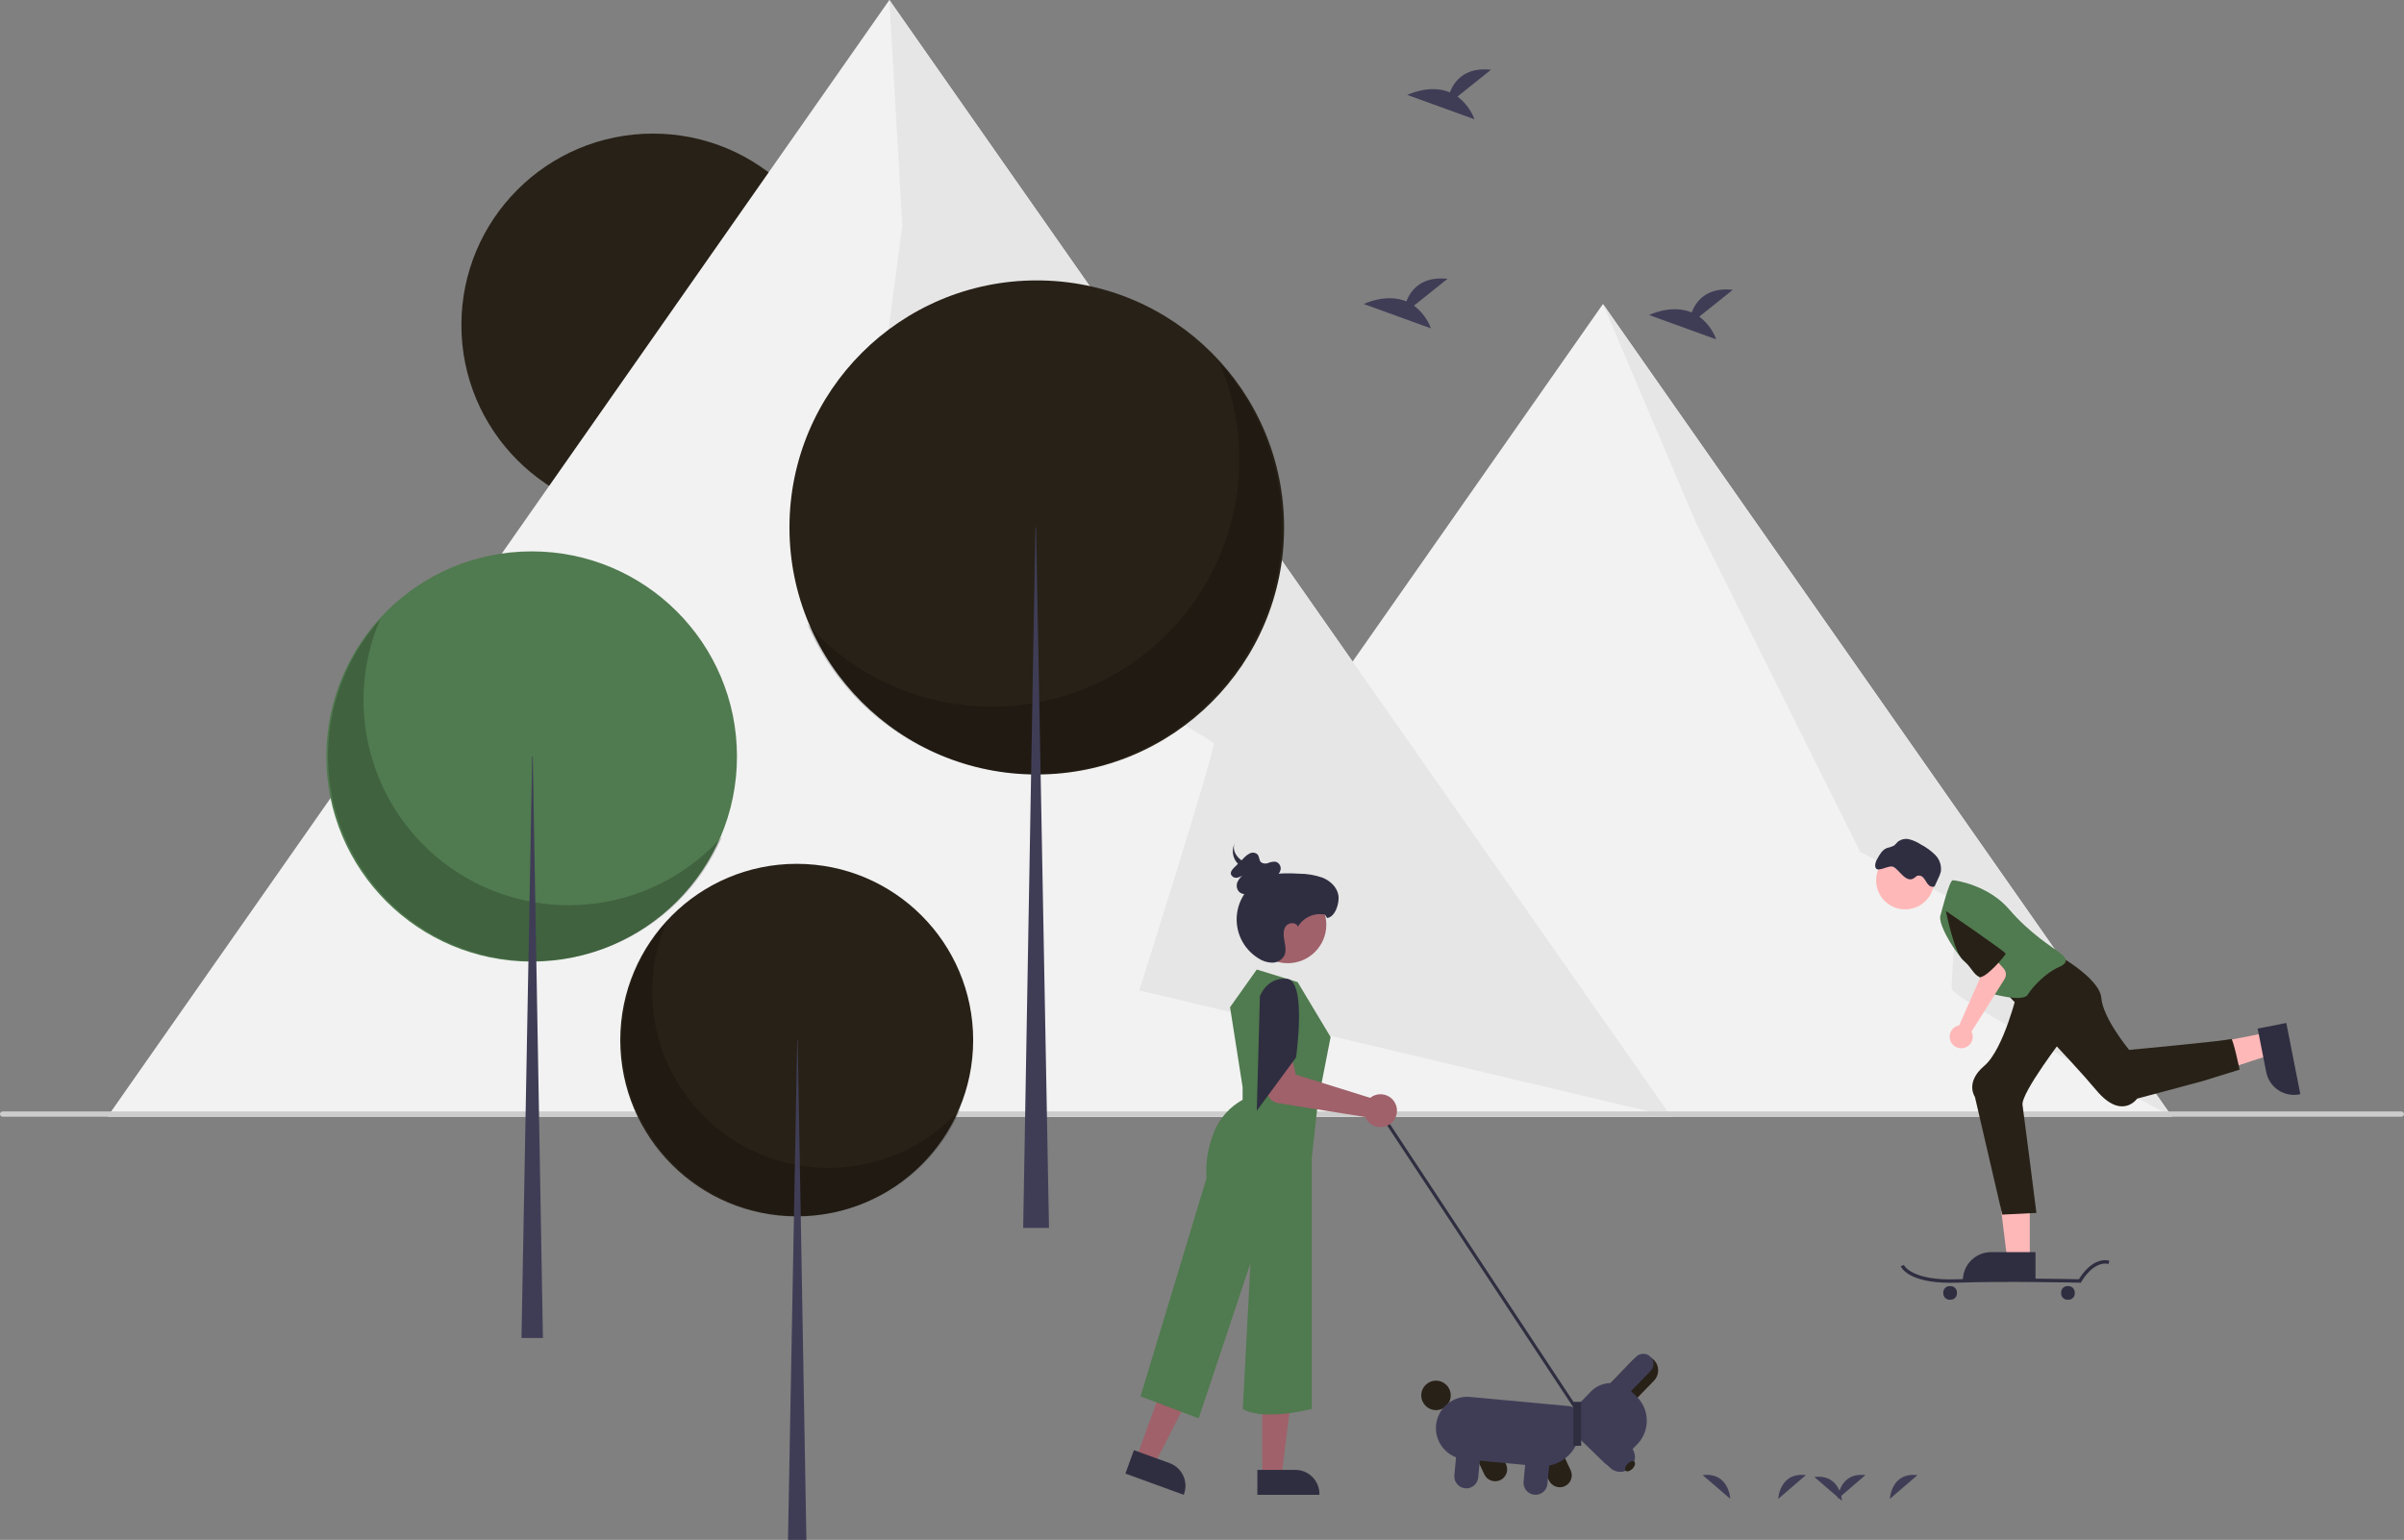 <svg width="270" height="173" viewBox="0 0 270 173" fill="none" xmlns="http://www.w3.org/2000/svg">
<rect x="0" y="0" width="270" height="173" fill="#808080" stroke="none"/>
<g clip-path="url(#clip0)">
<path d="M73.338 58.012C85.222 58.012 94.856 48.385 94.856 36.511C94.856 24.636 85.222 15.009 73.338 15.009C61.455 15.009 51.821 24.636 51.821 36.511C51.821 48.385 61.455 58.012 73.338 58.012Z" fill="#282117"/>
<path d="M187.705 125.46H12.072L75.201 35.268L99.887 0L118.678 26.844L187.705 125.46Z" fill="#F2F2F2"/>
<path d="M180.033 34.154L116.122 125.46H243.944L180.033 34.154L116.122 125.46H243.944L180.033 34.154Z" fill="#F2F2F2"/>
<path d="M99.887 0L101.341 25.318L96.538 61.751C96.538 61.751 136.203 82.618 136.31 83.569C136.417 84.52 127.955 111.274 127.955 111.274L187.705 125.46L99.887 0Z" fill="#E6E6E6"/>
<path d="M180.033 34.154L190.453 58.653L208.928 95.712L219.864 101.299C219.864 101.299 219.147 109.977 219.196 111.092C219.244 112.206 243.944 125.46 243.944 125.46L180.033 34.154Z" fill="#E6E6E6"/>
<path d="M269.705 125.46H0.295C0.217 125.46 0.142 125.429 0.086 125.374C0.031 125.319 0 125.244 0 125.166C0 125.088 0.031 125.013 0.086 124.957C0.142 124.902 0.217 124.871 0.295 124.871H269.705C269.783 124.871 269.858 124.902 269.914 124.957C269.969 125.013 270 125.088 270 125.166C270 125.244 269.969 125.319 269.914 125.374C269.858 125.429 269.783 125.46 269.705 125.46Z" fill="#CCCCCC"/>
<path d="M59.71 108.032C72.446 108.032 82.771 97.716 82.771 84.989C82.771 72.262 72.446 61.946 59.71 61.946C46.973 61.946 36.649 72.262 36.649 84.989C36.649 97.716 46.973 108.032 59.71 108.032Z" fill="#507A4F"/>
<path opacity="0.2" d="M42.682 69.598C40.531 74.626 40.239 80.254 41.859 85.477C43.478 90.7 46.904 95.178 51.523 98.109C56.142 101.041 61.654 102.236 67.074 101.481C72.494 100.725 77.468 98.069 81.109 93.986C79.794 97.058 77.828 99.808 75.345 102.045C72.862 104.282 69.921 105.952 66.728 106.941C63.535 107.93 60.164 108.213 56.85 107.771C53.536 107.329 50.358 106.173 47.536 104.382C44.714 102.59 42.316 100.208 40.507 97.398C38.698 94.589 37.522 91.42 37.06 88.111C36.598 84.803 36.862 81.433 37.833 78.236C38.803 75.04 40.458 72.092 42.682 69.598V69.598Z" fill="black"/>
<path d="M59.773 84.989H59.837L60.977 150.321H58.569L59.773 84.989Z" fill="#3F3D56"/>
<path d="M89.48 136.657C100.426 136.657 109.299 127.791 109.299 116.854C109.299 105.917 100.426 97.05 89.48 97.05C78.535 97.05 69.662 105.917 69.662 116.854C69.662 127.791 78.535 136.657 89.48 136.657Z" fill="#282117"/>
<path opacity="0.2" d="M74.847 103.627C72.998 107.948 72.748 112.785 74.139 117.273C75.531 121.762 78.475 125.61 82.445 128.13C86.415 130.649 91.152 131.676 95.809 131.027C100.467 130.378 104.742 128.095 107.871 124.586C106.741 127.226 105.051 129.589 102.917 131.511C100.783 133.434 98.257 134.87 95.512 135.72C92.768 136.569 89.871 136.813 87.023 136.433C84.175 136.053 81.444 135.059 79.019 133.52C76.593 131.98 74.532 129.933 72.977 127.518C71.423 125.104 70.412 122.381 70.015 119.537C69.618 116.694 69.845 113.798 70.679 111.051C71.513 108.303 72.936 105.77 74.847 103.627V103.627Z" fill="black"/>
<path d="M89.535 116.854H89.589L90.569 173H88.501L89.535 116.854Z" fill="#3F3D56"/>
<path d="M116.442 87.014C131.783 87.014 144.219 74.588 144.219 59.259C144.219 43.93 131.783 31.503 116.442 31.503C101.102 31.503 88.666 43.93 88.666 59.259C88.666 74.588 101.102 87.014 116.442 87.014Z" fill="#282117"/>
<path opacity="0.2" d="M136.952 40.721C139.543 46.777 139.894 53.556 137.944 59.847C135.993 66.138 131.867 71.531 126.303 75.062C120.739 78.594 114.1 80.033 107.572 79.123C101.044 78.213 95.052 75.014 90.668 70.096C92.251 73.796 94.619 77.108 97.61 79.802C100.601 82.497 104.142 84.509 107.989 85.7C111.835 86.891 115.895 87.232 119.886 86.7C123.878 86.168 127.706 84.775 131.105 82.617C134.504 80.46 137.393 77.59 139.572 74.206C141.751 70.822 143.168 67.005 143.724 63.02C144.28 59.035 143.963 54.976 142.793 51.126C141.624 47.275 139.631 43.725 136.952 40.721V40.721Z" fill="black"/>
<path d="M116.366 59.259H116.29L114.916 137.95H117.816L116.366 59.259Z" fill="#3F3D56"/>
<path d="M158.806 34.339L162.577 31.325C159.647 31.002 158.443 32.599 157.951 33.862C155.662 32.913 153.17 34.157 153.17 34.157L160.716 36.895C160.335 35.879 159.673 34.992 158.806 34.339V34.339Z" fill="#3F3D56"/>
<path d="M163.694 10.847L167.465 7.833C164.535 7.51 163.332 9.107 162.839 10.371C160.55 9.421 158.058 10.666 158.058 10.666L165.604 13.403C165.223 12.387 164.561 11.5 163.694 10.847V10.847Z" fill="#3F3D56"/>
<path d="M190.849 35.574L194.621 32.56C191.691 32.237 190.487 33.834 189.994 35.098C187.705 34.148 185.214 35.393 185.214 35.393L192.76 38.13C192.379 37.114 191.716 36.227 190.849 35.574V35.574Z" fill="#3F3D56"/>
<path d="M199.718 168.396C199.718 168.396 199.862 165.374 202.821 165.726Z" fill="#3F3D56"/>
<path d="M212.256 168.396C212.256 168.396 212.401 165.374 215.359 165.726Z" fill="#3F3D56"/>
<path d="M206.405 168.396C206.405 168.396 206.55 165.374 209.508 165.726Z" fill="#3F3D56"/>
<path d="M194.335 168.396C194.335 168.396 194.191 165.374 191.233 165.726Z" fill="#3F3D56"/>
<path d="M206.873 168.605C206.873 168.605 206.729 165.583 203.771 165.934Z" fill="#3F3D56"/>
<path d="M155.054 124.694L154.76 124.888L176.927 158.448L177.222 158.254L155.054 124.694Z" fill="#2F2E41"/>
<path d="M141.768 165.843L143.931 165.843L144.96 157.506L141.767 157.506L141.768 165.843Z" fill="#A0616A"/>
<path d="M141.216 165.137L145.476 165.137H145.476C146.196 165.137 146.887 165.423 147.396 165.932C147.905 166.44 148.191 167.13 148.191 167.85V167.938L141.216 167.938L141.216 165.137Z" fill="#2F2E41"/>
<path d="M127.631 163.774L129.663 164.514L133.484 157.031L130.484 155.94L127.631 163.774Z" fill="#A0616A"/>
<path d="M127.354 162.923L131.357 164.378L131.357 164.378C132.034 164.625 132.585 165.129 132.889 165.781C133.193 166.433 133.226 167.179 132.979 167.855L132.949 167.938L126.395 165.555L127.354 162.923Z" fill="#2F2E41"/>
<path d="M141.151 108.925L145.739 110.336L149.444 116.507L148.032 123.735L147.326 130.082V158.291C147.326 158.291 141.897 159.701 139.583 158.291L140.445 141.894L134.623 159.349L128.095 156.88L135.505 132.374C135.386 130.562 135.689 128.747 136.392 127.071C137.027 125.58 138.144 124.344 139.563 123.559V122.148L138.152 113.157L141.151 108.925Z" fill="#507A4F"/>
<path d="M144.628 108.214C147.022 108.214 148.962 106.275 148.962 103.883C148.962 101.492 147.022 99.553 144.628 99.553C142.235 99.553 140.295 101.492 140.295 103.883C140.295 106.275 142.235 108.214 144.628 108.214Z" fill="#A0616A"/>
<path d="M148.812 102.754C148.225 102.637 147.617 102.706 147.071 102.952C146.526 103.197 146.07 103.606 145.769 104.122C145.62 103.574 144.735 103.603 144.408 104.067C144.081 104.531 144.153 105.158 144.259 105.716C144.366 106.273 144.486 106.879 144.228 107.385C144.09 107.622 143.893 107.817 143.655 107.953C143.417 108.088 143.148 108.157 142.874 108.155C142.326 108.142 141.792 107.972 141.337 107.666C140.488 107.144 139.81 106.387 139.384 105.488C138.958 104.588 138.803 103.584 138.938 102.597C139.073 101.611 139.491 100.685 140.143 99.933C140.795 99.18 141.651 98.632 142.609 98.357C143.68 98.049 144.817 98.097 145.929 98.159C146.836 98.16 147.736 98.317 148.589 98.624C149.423 98.976 150.164 99.677 150.317 100.568C150.471 101.459 149.949 103.055 149.048 103.134" fill="#2F2E41"/>
<path d="M141.981 98.966C142.374 98.9 142.755 98.778 143.113 98.603C143.29 98.516 143.446 98.392 143.569 98.238C143.692 98.084 143.78 97.905 143.826 97.713C143.862 97.522 143.826 97.324 143.725 97.158C143.623 96.992 143.464 96.87 143.277 96.815C142.992 96.791 142.704 96.839 142.441 96.953C142.311 97.009 142.168 97.031 142.026 97.017C141.884 97.004 141.748 96.954 141.631 96.874C141.398 96.656 141.453 96.261 141.254 96.013C141.147 95.905 141.01 95.833 140.86 95.805C140.711 95.778 140.557 95.796 140.418 95.858C140.142 95.987 139.895 96.171 139.693 96.4L138.625 97.457C138.418 97.663 138.193 97.918 138.245 98.199C138.294 98.343 138.394 98.464 138.527 98.54C138.659 98.615 138.815 98.639 138.964 98.608C139.266 98.538 139.546 98.395 139.78 98.192C139.445 98.401 139.175 98.699 139.001 99.053C138.918 99.227 138.885 99.421 138.905 99.613C138.925 99.805 138.998 99.988 139.116 100.141C139.497 100.58 140.22 100.52 140.776 100.301C141.509 100.011 142.144 99.517 142.606 98.878" fill="#2F2E41"/>
<path d="M141.99 97.684C141.012 97.46 140.046 97.14 139.367 96.606C138.687 96.073 138.349 95.29 138.735 94.632C138.54 94.966 138.446 95.349 138.464 95.735C138.482 96.121 138.611 96.493 138.835 96.808C139.421 97.561 140.263 98.075 141.201 98.251C141.4 98.312 141.612 98.312 141.809 98.249C141.986 98.171 141.991 97.94 141.786 97.91" fill="#2F2E41"/>
<path d="M154.135 123.175C154.05 123.223 153.97 123.278 153.894 123.34L145.54 120.736L145.071 118.664L141.849 118.964L142.324 122.712C142.363 123.015 142.498 123.297 142.711 123.517C142.923 123.736 143.201 123.88 143.503 123.928L153.334 125.49C153.478 125.838 153.723 126.133 154.039 126.338C154.354 126.543 154.725 126.646 155.101 126.635C155.477 126.624 155.84 126.499 156.143 126.277C156.447 126.054 156.675 125.745 156.797 125.39C156.92 125.035 156.932 124.65 156.831 124.288C156.73 123.926 156.521 123.604 156.232 123.363C155.943 123.123 155.588 122.976 155.213 122.942C154.838 122.909 154.462 122.99 154.135 123.175V123.175Z" fill="#A0616A"/>
<path d="M141.504 111.923C141.504 111.923 142.259 109.768 144.528 109.964C146.797 110.16 145.562 118.798 145.562 118.798L141.151 124.793L141.504 111.923Z" fill="#2F2E41"/>
<path d="M166.709 165.643L165.132 162.27L167.57 161.131L169.148 164.505V164.505C169.298 164.828 169.314 165.197 169.192 165.532C169.071 165.867 168.821 166.14 168.498 166.291C168.174 166.442 167.805 166.458 167.469 166.337C167.134 166.215 166.861 165.966 166.709 165.643V165.643Z" fill="#282117"/>
<path d="M161.281 158.424C162.195 158.424 162.937 157.683 162.937 156.769C162.937 155.855 162.195 155.114 161.281 155.114C160.366 155.114 159.625 155.855 159.625 156.769C159.625 157.683 160.366 158.424 161.281 158.424Z" fill="#282117"/>
<path d="M173.965 166.317L172.387 162.944L174.826 161.805L176.403 165.179C176.554 165.502 176.571 165.872 176.449 166.207C176.327 166.542 176.077 166.815 175.754 166.966C175.431 167.117 175.061 167.134 174.725 167.012C174.39 166.89 174.116 166.64 173.965 166.317V166.317Z" fill="#282117"/>
<path d="M161.285 160.118C161.373 159.19 161.825 158.334 162.543 157.739C163.261 157.143 164.186 156.857 165.115 156.942L176.209 157.972C176.602 158.009 176.964 158.2 177.215 158.504C177.467 158.807 177.588 159.198 177.552 159.59L177.435 160.852C177.329 161.981 176.778 163.023 175.904 163.748C175.03 164.472 173.904 164.821 172.773 164.717L164.464 163.945C163.535 163.858 162.678 163.406 162.082 162.688C161.487 161.971 161.2 161.047 161.285 160.118Z" fill="#3F3D56"/>
<path d="M163.342 165.747L163.687 162.039L166.367 162.288L166.022 165.996C165.988 166.35 165.816 166.678 165.541 166.905C165.266 167.133 164.913 167.242 164.557 167.209C164.202 167.176 163.874 167.004 163.646 166.729C163.419 166.455 163.309 166.102 163.342 165.747V165.747Z" fill="#3F3D56"/>
<path d="M171.118 166.469L171.463 162.761L174.143 163.01L173.798 166.718C173.765 167.073 173.592 167.4 173.317 167.628C173.042 167.855 172.689 167.965 172.333 167.932C171.978 167.899 171.651 167.726 171.423 167.452C171.195 167.177 171.085 166.824 171.118 166.469V166.469Z" fill="#3F3D56"/>
<path d="M183.386 152.812C183.537 152.656 183.718 152.53 183.918 152.443C184.117 152.356 184.332 152.31 184.55 152.306C184.768 152.302 184.985 152.341 185.187 152.421C185.39 152.501 185.575 152.62 185.731 152.772C185.888 152.923 186.013 153.104 186.099 153.304C186.186 153.504 186.232 153.719 186.235 153.936C186.238 154.154 186.198 154.37 186.118 154.572C186.037 154.775 185.918 154.959 185.766 155.115L182.741 158.236L180.362 155.933L183.386 152.812Z" fill="#282117"/>
<path d="M176.238 158.85L178.661 156.35C179.25 155.743 180.056 155.395 180.902 155.381C181.747 155.368 182.564 155.69 183.172 156.277L183.8 156.885C184.523 157.587 184.939 158.547 184.955 159.554C184.971 160.561 184.587 161.534 183.886 162.259L181.89 164.319C181.669 164.546 181.367 164.676 181.051 164.681C180.734 164.686 180.428 164.565 180.201 164.346L176.265 160.537C176.038 160.317 175.908 160.015 175.902 159.699C175.897 159.383 176.018 159.077 176.238 158.85V158.85Z" fill="#3F3D56"/>
<path d="M183.746 152.441C183.85 152.334 183.974 152.248 184.112 152.188C184.249 152.129 184.396 152.097 184.546 152.095C184.695 152.092 184.844 152.12 184.983 152.174C185.122 152.229 185.249 152.311 185.356 152.415C185.464 152.519 185.55 152.643 185.609 152.78C185.668 152.917 185.7 153.065 185.703 153.214C185.705 153.364 185.678 153.512 185.623 153.651C185.568 153.79 185.486 153.917 185.382 154.024L181.998 157.516L180.362 155.933L183.746 152.441Z" fill="#3F3D56"/>
<path d="M178.814 158.346L183.126 162.519C183.441 162.825 183.621 163.243 183.627 163.681C183.634 164.119 183.466 164.542 183.161 164.857C182.856 165.172 182.438 165.353 182 165.36C181.561 165.368 181.138 165.201 180.822 164.897L176.509 160.724L178.814 158.346Z" fill="#3F3D56"/>
<path d="M183.352 165C183.621 164.723 183.713 164.378 183.559 164.229C183.405 164.08 183.063 164.184 182.794 164.461C182.526 164.738 182.433 165.083 182.587 165.232C182.741 165.381 183.084 165.277 183.352 165Z" fill="#282117"/>
<path d="M176.704 162.434H177.586V157.497H176.704V162.434Z" fill="#2F2E41"/>
<path d="M227.969 141.498H225.438L224.234 131.744H227.97L227.969 141.498Z" fill="#FFB8B8"/>
<path d="M228.614 143.949L220.454 143.949V143.846C220.454 143.004 220.789 142.197 221.384 141.602C221.98 141.006 222.788 140.672 223.63 140.672H223.631L228.615 140.672L228.614 143.949Z" fill="#2F2E41"/>
<path d="M254.499 116.034L254.987 118.515L245.642 121.58L244.921 117.918L254.499 116.034Z" fill="#FFB8B8"/>
<path d="M256.781 114.928L258.357 122.928L258.256 122.948C257.429 123.111 256.572 122.939 255.872 122.47C255.173 122.001 254.689 121.273 254.526 120.447L254.526 120.447L253.563 115.561L256.781 114.928Z" fill="#2F2E41"/>
<path d="M225.263 111.545C225.263 111.545 232.551 119.019 235.428 122.469C238.305 125.919 240.031 123.427 240.031 123.427L247.386 121.458L251.539 120.169C251.539 120.169 250.772 116.528 250.58 116.72C250.388 116.911 239.129 117.952 239.129 117.952C239.129 117.952 236.195 114.42 236.004 112.12C235.812 109.82 230.825 107.137 230.825 107.137L225.263 111.545Z" fill="#282117"/>
<path d="M226.605 111.353C226.605 111.353 225.071 117.87 222.863 119.743C220.655 121.616 221.81 123.236 221.81 123.236L224.879 136.46L228.715 136.268C228.715 136.268 227.348 125.481 227.156 124.14C226.964 122.798 231.784 116.528 231.784 116.528L226.605 111.353Z" fill="#282117"/>
<path d="M213.972 102.165C215.773 102.165 217.233 100.706 217.233 98.907C217.233 97.107 215.773 95.649 213.972 95.649C212.172 95.649 210.712 97.107 210.712 98.907C210.712 100.706 212.172 102.165 213.972 102.165Z" fill="#FFB8B8"/>
<path d="M221.043 108.287C221.619 108.287 223.345 111.545 223.345 111.545C223.345 111.545 227.181 112.695 227.756 111.737C228.332 110.778 229.866 109.245 231.209 108.67C232.551 108.095 231.976 107.52 231.209 106.945C230.441 106.37 227.948 104.837 225.646 102.154C223.345 99.471 219.701 98.896 219.317 98.896C218.933 98.896 217.974 102.729 217.974 102.729C217.399 103.879 220.468 108.287 221.043 108.287Z" fill="#507A4F"/>
<path d="M212.649 97.391C213.316 97.701 214.091 99.325 215.027 98.618C215.106 98.545 215.19 98.477 215.278 98.415C215.411 98.363 215.557 98.357 215.694 98.396C215.831 98.435 215.951 98.518 216.037 98.632C216.227 98.843 216.339 99.114 216.521 99.333C216.602 99.45 216.718 99.539 216.851 99.588C216.985 99.637 217.131 99.643 217.269 99.606L217.715 98.636C217.832 98.408 217.921 98.166 217.981 97.917C218.027 97.582 217.995 97.24 217.888 96.92C217.782 96.599 217.603 96.306 217.366 96.065C216.888 95.587 216.34 95.185 215.739 94.875C215.343 94.614 214.907 94.418 214.448 94.296C214.217 94.237 213.976 94.234 213.745 94.287C213.513 94.341 213.297 94.448 213.116 94.601C212.995 94.745 212.864 94.88 212.724 95.004C212.47 95.126 212.202 95.217 211.926 95.274C211.411 95.471 211.11 95.995 210.851 96.481C210.715 96.693 210.632 96.934 210.606 97.184C210.582 98.323 212.053 97.113 212.649 97.391Z" fill="#2F2E41"/>
<path d="M219.797 144.108C225.1 143.919 233.511 144.106 233.595 144.108L233.713 144.11L233.768 144.007C233.781 143.984 235.068 141.644 236.822 141.996L236.898 141.62C235.072 141.255 233.778 143.234 233.49 143.722C232.461 143.7 224.76 143.547 219.783 143.725C214.656 143.908 213.838 142.136 213.83 142.118L213.474 142.263C213.506 142.342 214.276 144.121 219.056 144.121C219.293 144.121 219.54 144.117 219.797 144.108Z" fill="#2F2E41"/>
<path d="M219.079 144.491H218.967C218.574 144.491 218.256 144.809 218.256 145.202V145.314C218.256 145.706 218.574 146.024 218.967 146.024H219.079C219.472 146.024 219.79 145.706 219.79 145.314V145.202C219.79 144.809 219.472 144.491 219.079 144.491Z" fill="#2F2E41"/>
<path d="M232.201 144.491H232.313C232.502 144.491 232.683 144.566 232.816 144.699C232.949 144.833 233.024 145.013 233.024 145.202V145.314C233.024 145.503 232.949 145.683 232.816 145.816C232.683 145.95 232.502 146.024 232.313 146.024H232.201C232.012 146.024 231.831 145.95 231.698 145.816C231.565 145.683 231.49 145.503 231.49 145.314V145.202C231.49 145.013 231.565 144.833 231.698 144.699C231.831 144.566 232.012 144.491 232.201 144.491V144.491Z" fill="#2F2E41"/>
<path d="M219.839 115.252C219.904 115.23 219.97 115.212 220.037 115.201L222.513 109.599L221.637 108.397L223.28 106.838L225.039 108.816C225.181 108.975 225.267 109.177 225.285 109.39C225.303 109.603 225.251 109.816 225.137 109.997L221.43 115.897C221.547 116.133 221.59 116.398 221.553 116.659C221.515 116.92 221.399 117.162 221.22 117.356C221.041 117.549 220.808 117.683 220.55 117.74C220.293 117.797 220.025 117.775 219.781 117.676C219.537 117.577 219.329 117.406 219.184 117.186C219.04 116.965 218.966 116.707 218.972 116.444C218.978 116.18 219.065 115.925 219.22 115.713C219.374 115.5 219.59 115.339 219.839 115.252V115.252Z" fill="#FFB8B8"/>
<path d="M225.263 107.137C225.263 107.329 222.961 110.012 222.31 109.755C221.658 109.499 221.427 108.67 220.444 107.815C219.462 106.959 218.55 102.346 218.55 102.346C218.55 102.346 225.263 106.945 225.263 107.137Z" fill="#282117"/>
</g>
<defs>
<clipPath id="clip0">
<rect width="270" height="173" fill="white"/>
</clipPath>
</defs>
</svg>
